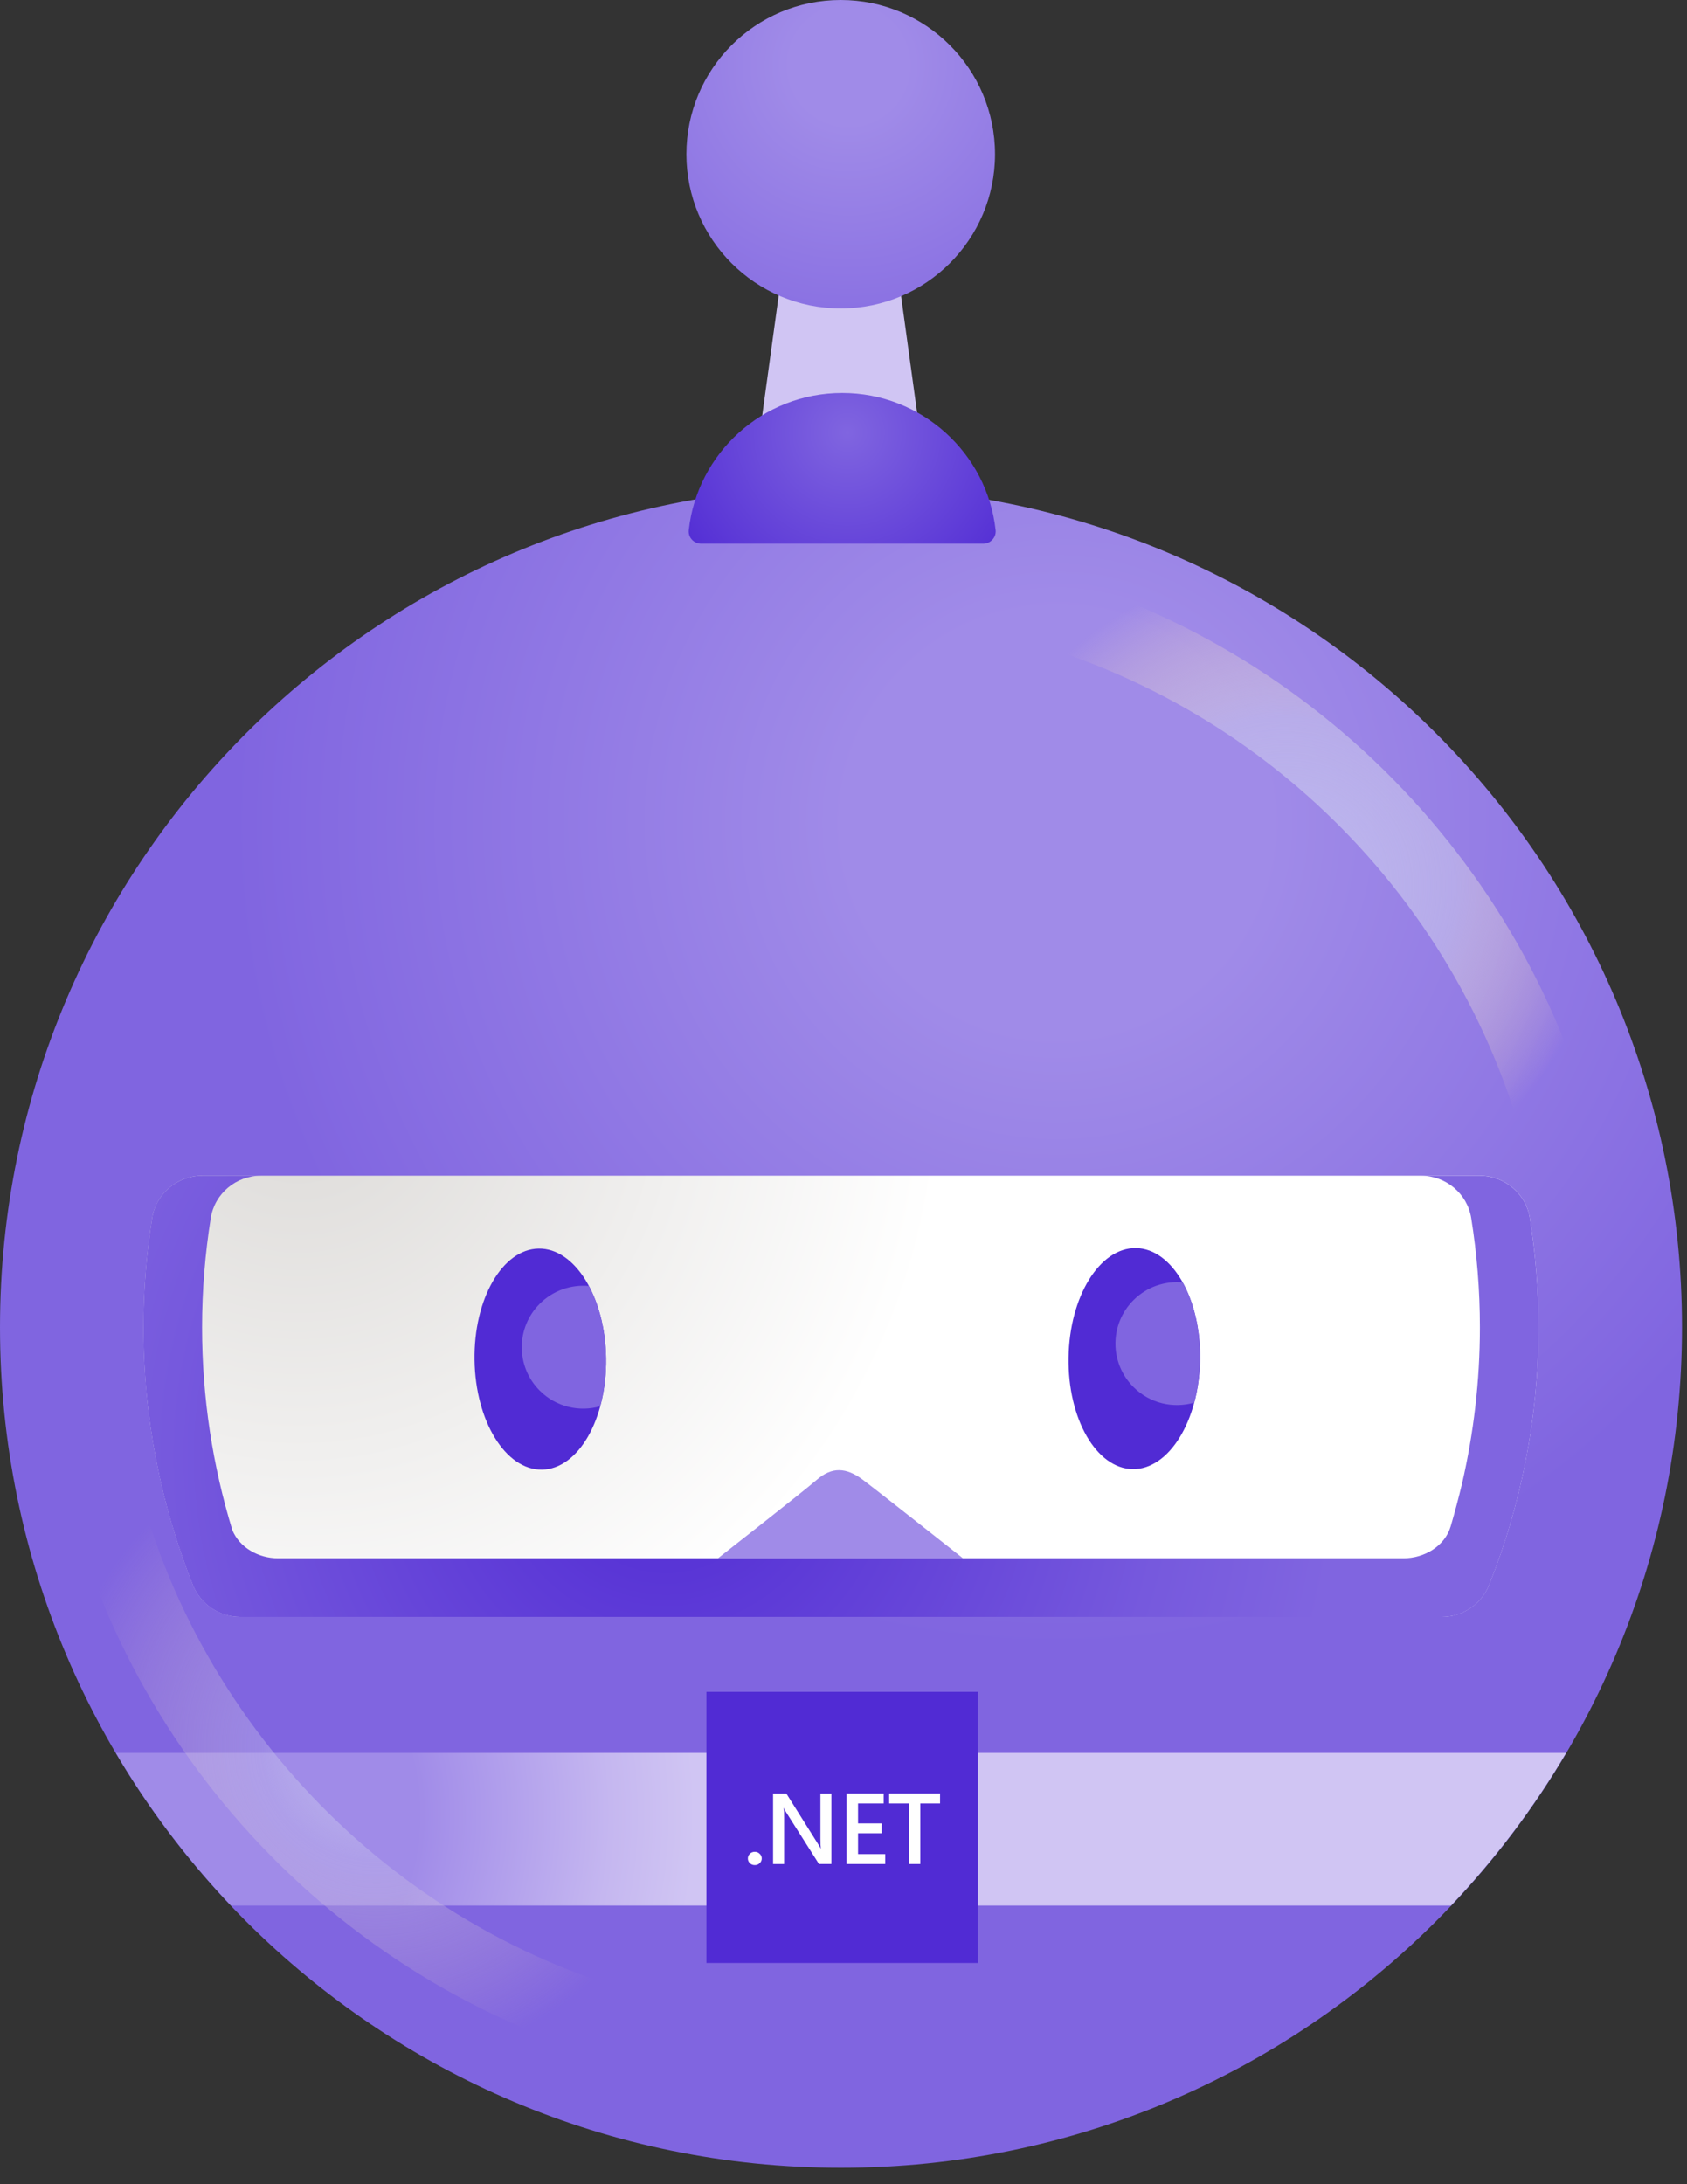 <svg width="102" height="132" viewBox="0 0 102 132" fill="none" xmlns="http://www.w3.org/2000/svg">
<rect x="0" y="0" width="102" height="132" fill="#333333" stroke="none"/>
<path d="M50.849 131.006C78.932 131.006 101.698 108.266 101.698 80.214C101.698 52.163 78.932 29.422 50.849 29.422C22.766 29.422 0 52.163 0 80.214C0 108.266 22.766 131.006 50.849 131.006Z" fill="url(#paint0_radial)"/>
<path d="M93.021 80.214C93.021 85.714 91.958 90.965 90.035 95.781C89.57 96.947 88.438 97.712 87.18 97.712H14.518C13.261 97.712 12.128 96.947 11.663 95.781C9.74 90.965 8.677 85.714 8.677 80.214C8.677 77.965 8.858 75.759 9.203 73.606C9.438 72.128 10.734 71.051 12.231 71.051H89.469C90.966 71.051 92.262 72.128 92.497 73.606C92.84 75.761 93.021 77.965 93.021 80.214Z" fill="url(#paint1_radial)"/>
<path d="M7.007 105.937H94.691C92.723 109.277 90.382 112.368 87.728 115.163H13.97C11.316 112.368 8.977 109.277 7.007 105.937Z" fill="url(#paint2_radial)"/>
<path d="M9.199 73.608C9.434 72.13 10.729 71.053 12.227 71.053H15.772C14.274 71.053 12.979 72.13 12.744 73.608C12.401 75.761 12.218 77.968 12.218 80.216C12.218 84.48 12.862 88.589 14.046 92.465C14.483 93.531 15.635 94.173 16.81 94.173H84.857C86.114 94.173 87.356 93.447 87.712 92.242C87.965 91.383 88.194 90.509 88.402 89.644C89.1 86.612 89.478 83.46 89.478 80.219C89.478 77.97 89.297 75.763 88.952 73.61C88.717 72.133 87.421 71.055 85.924 71.055H89.469C90.966 71.055 92.262 72.133 92.497 73.61C92.84 75.763 93.023 77.97 93.023 80.219C93.023 85.718 91.96 90.969 90.038 95.785C89.572 96.952 88.44 97.716 87.182 97.716H83.637H18.061H14.518H14.514C13.256 97.716 12.124 96.952 11.658 95.785C9.736 90.969 8.673 85.718 8.673 80.219C8.673 77.965 8.856 75.761 9.199 73.608Z" fill="url(#paint3_radial)"/>
<path d="M58.219 94.171C58.219 94.171 53.15 90.163 52.158 89.42C51.167 88.678 50.303 88.638 49.397 89.42C48.49 90.203 43.412 94.171 43.412 94.171H58.219Z" fill="#A08BE8"/>
<path d="M32.768 88.816C34.964 88.783 36.7 85.766 36.645 82.078C36.59 78.389 34.765 75.425 32.569 75.457C30.372 75.49 28.636 78.507 28.691 82.196C28.747 85.885 30.572 88.849 32.768 88.816Z" fill="#512BD4"/>
<path d="M72.56 82.165C72.615 78.476 70.879 75.459 68.683 75.426C66.486 75.394 64.661 78.357 64.606 82.046C64.551 85.735 66.287 88.752 68.483 88.785C70.68 88.817 72.505 85.853 72.56 82.165Z" fill="#512BD4"/>
<path d="M32.636 78.79C31.183 80.241 31.183 82.593 32.636 84.044C33.625 85.032 35.032 85.345 36.288 84.987C36.53 84.104 36.662 83.118 36.646 82.074C36.621 80.4 36.23 78.88 35.605 77.715C34.542 77.621 33.448 77.979 32.636 78.79Z" fill="#8065E0"/>
<path d="M68.532 78.573C67.079 80.024 67.079 82.376 68.532 83.827C69.528 84.822 70.945 85.132 72.207 84.766C72.422 83.968 72.545 83.091 72.561 82.166C72.587 80.357 72.182 78.712 71.504 77.5C70.443 77.404 69.347 77.76 68.532 78.573Z" fill="#8065E0"/>
<path d="M55.692 26.697H45.867L47.252 16.619H54.307L55.692 26.697Z" fill="#D0C5F3"/>
<path d="M50.831 18.64C55.984 18.64 60.161 14.467 60.161 9.32C60.161 4.173 55.984 0 50.831 0C45.678 0 41.501 4.173 41.501 9.32C41.501 14.467 45.678 18.64 50.831 18.64Z" fill="url(#paint4_radial)"/>
<path d="M59.45 32.856C59.893 32.856 60.247 32.474 60.197 32.033C59.678 27.375 55.724 23.751 50.921 23.751C46.118 23.751 42.163 27.375 41.644 32.033C41.594 32.474 41.948 32.856 42.391 32.856H59.45Z" fill="url(#paint5_radial)"/>
<path d="M59.116 102.246H42.711V118.632H59.116V102.246Z" fill="#512BD4"/>
<path d="M45.634 112.715C45.518 112.715 45.419 112.677 45.339 112.599C45.258 112.52 45.218 112.426 45.218 112.317C45.218 112.205 45.258 112.111 45.339 112.031C45.419 111.952 45.518 111.912 45.634 111.912C45.753 111.912 45.851 111.952 45.932 112.031C46.015 112.109 46.057 112.205 46.057 112.317C46.057 112.426 46.015 112.52 45.932 112.599C45.854 112.677 45.753 112.715 45.634 112.715Z" fill="white"/>
<path d="M50.272 112.65H49.517L47.53 109.52C47.481 109.442 47.438 109.359 47.404 109.274H47.387C47.402 109.366 47.409 109.561 47.409 109.86V112.652H46.742V108.394H47.545L49.466 111.45C49.546 111.577 49.6 111.664 49.623 111.711H49.634C49.614 111.599 49.605 111.407 49.605 111.139V108.394H50.269V112.65H50.272Z" fill="white"/>
<path d="M53.521 112.65H51.187V108.391H53.429V108.99H51.879V110.195H53.309V110.792H51.879V112.051H53.523V112.65H53.521Z" fill="white"/>
<path d="M56.838 108.99H55.643V112.65H54.954V108.99H53.761V108.391H56.838V108.99V108.99Z" fill="white"/>
<path d="M5.92 86.275C6.871 86.315 7.715 86.99 7.925 87.965C11.443 104.168 24.149 117.097 40.294 120.904C41.449 121.177 42.165 122.332 41.892 123.486C41.619 124.639 40.462 125.355 39.307 125.082C21.559 120.899 7.594 106.686 3.726 88.877C3.476 87.719 4.212 86.577 5.371 86.324C5.555 86.282 5.738 86.266 5.92 86.275Z" fill="url(#paint6_radial)"/>
<path d="M94.657 72.944C93.706 72.904 92.862 72.229 92.652 71.254C89.133 55.051 76.428 42.123 60.282 38.315C59.127 38.043 58.411 36.887 58.684 35.733C58.957 34.58 60.114 33.864 61.269 34.137C79.017 38.32 92.983 52.534 96.85 70.342C97.101 71.5 96.365 72.642 95.205 72.895C95.022 72.938 94.836 72.953 94.657 72.944Z" fill="url(#paint7_radial)"/>
<defs>
<radialGradient id="paint0_radial" cx="0" cy="0" r="1" gradientUnits="userSpaceOnUse" gradientTransform="translate(64.047 49.48) scale(69.183 69.106)">
<stop offset="0.186" stop-color="#A08BE8"/>
<stop offset="0.727" stop-color="#8065E0"/>
</radialGradient>
<radialGradient id="paint1_radial" cx="0" cy="0" r="1" gradientUnits="userSpaceOnUse" gradientTransform="translate(18.342 65.653) scale(58.894 58.828)">
<stop offset="0.093" stop-color="#E1DFDD"/>
<stop offset="0.657" stop-color="white"/>
</radialGradient>
<radialGradient id="paint2_radial" cx="0" cy="0" r="1" gradientUnits="userSpaceOnUse" gradientTransform="translate(10.856 109.654) scale(31.172 31.137)">
<stop offset="0.461" stop-color="#A08BE8"/>
<stop offset="0.527" stop-color="#A793EA"/>
<stop offset="0.835" stop-color="#C5B7F0"/>
<stop offset="1" stop-color="#D0C5F3"/>
</radialGradient>
<radialGradient id="paint3_radial" cx="0" cy="0" r="1" gradientUnits="userSpaceOnUse" gradientTransform="translate(40.273 88.023) scale(42.446 42.398)">
<stop stop-color="#512BD4"/>
<stop offset="0.41" stop-color="#6645D9"/>
<stop offset="0.71" stop-color="#7659DD"/>
<stop offset="0.958" stop-color="#8065E0"/>
</radialGradient>
<radialGradient id="paint4_radial" cx="0" cy="0" r="1" gradientUnits="userSpaceOnUse" gradientTransform="translate(51.306 3.966) scale(20.381 20.358)">
<stop offset="0.172" stop-color="#A08BE8"/>
<stop offset="0.999" stop-color="#8065E0"/>
</radialGradient>
<radialGradient id="paint5_radial" cx="0" cy="0" r="1" gradientUnits="userSpaceOnUse" gradientTransform="translate(51.236 26.132) scale(12.352 12.338)">
<stop stop-color="#8065E0"/>
<stop offset="1" stop-color="#512BD4"/>
</radialGradient>
<radialGradient id="paint6_radial" cx="0" cy="0" r="1" gradientUnits="userSpaceOnUse" gradientTransform="translate(22.762 105.543) rotate(-177.527) scale(19.296 19.274)">
<stop stop-color="#BDB9F0"/>
<stop offset="0.36" stop-color="#C3BCEB" stop-opacity="0.4"/>
<stop offset="0.466" stop-color="#CEC3E2" stop-opacity="0.334"/>
<stop offset="0.809" stop-color="#EDD6C9" stop-opacity="0.119"/>
<stop offset="1" stop-color="#F9DDBF" stop-opacity="0"/>
</radialGradient>
<radialGradient id="paint7_radial" cx="0" cy="0" r="1" gradientUnits="userSpaceOnUse" gradientTransform="translate(77.753 53.524) rotate(2.473) scale(19.296 19.274)">
<stop stop-color="#BDB9F0"/>
<stop offset="0.527" stop-color="#C3BCEB" stop-opacity="0.7"/>
<stop offset="0.605" stop-color="#CEC3E2" stop-opacity="0.584"/>
<stop offset="0.859" stop-color="#EDD6C9" stop-opacity="0.209"/>
<stop offset="1" stop-color="#F9DDBF" stop-opacity="0"/>
</radialGradient>
</defs>
</svg>
